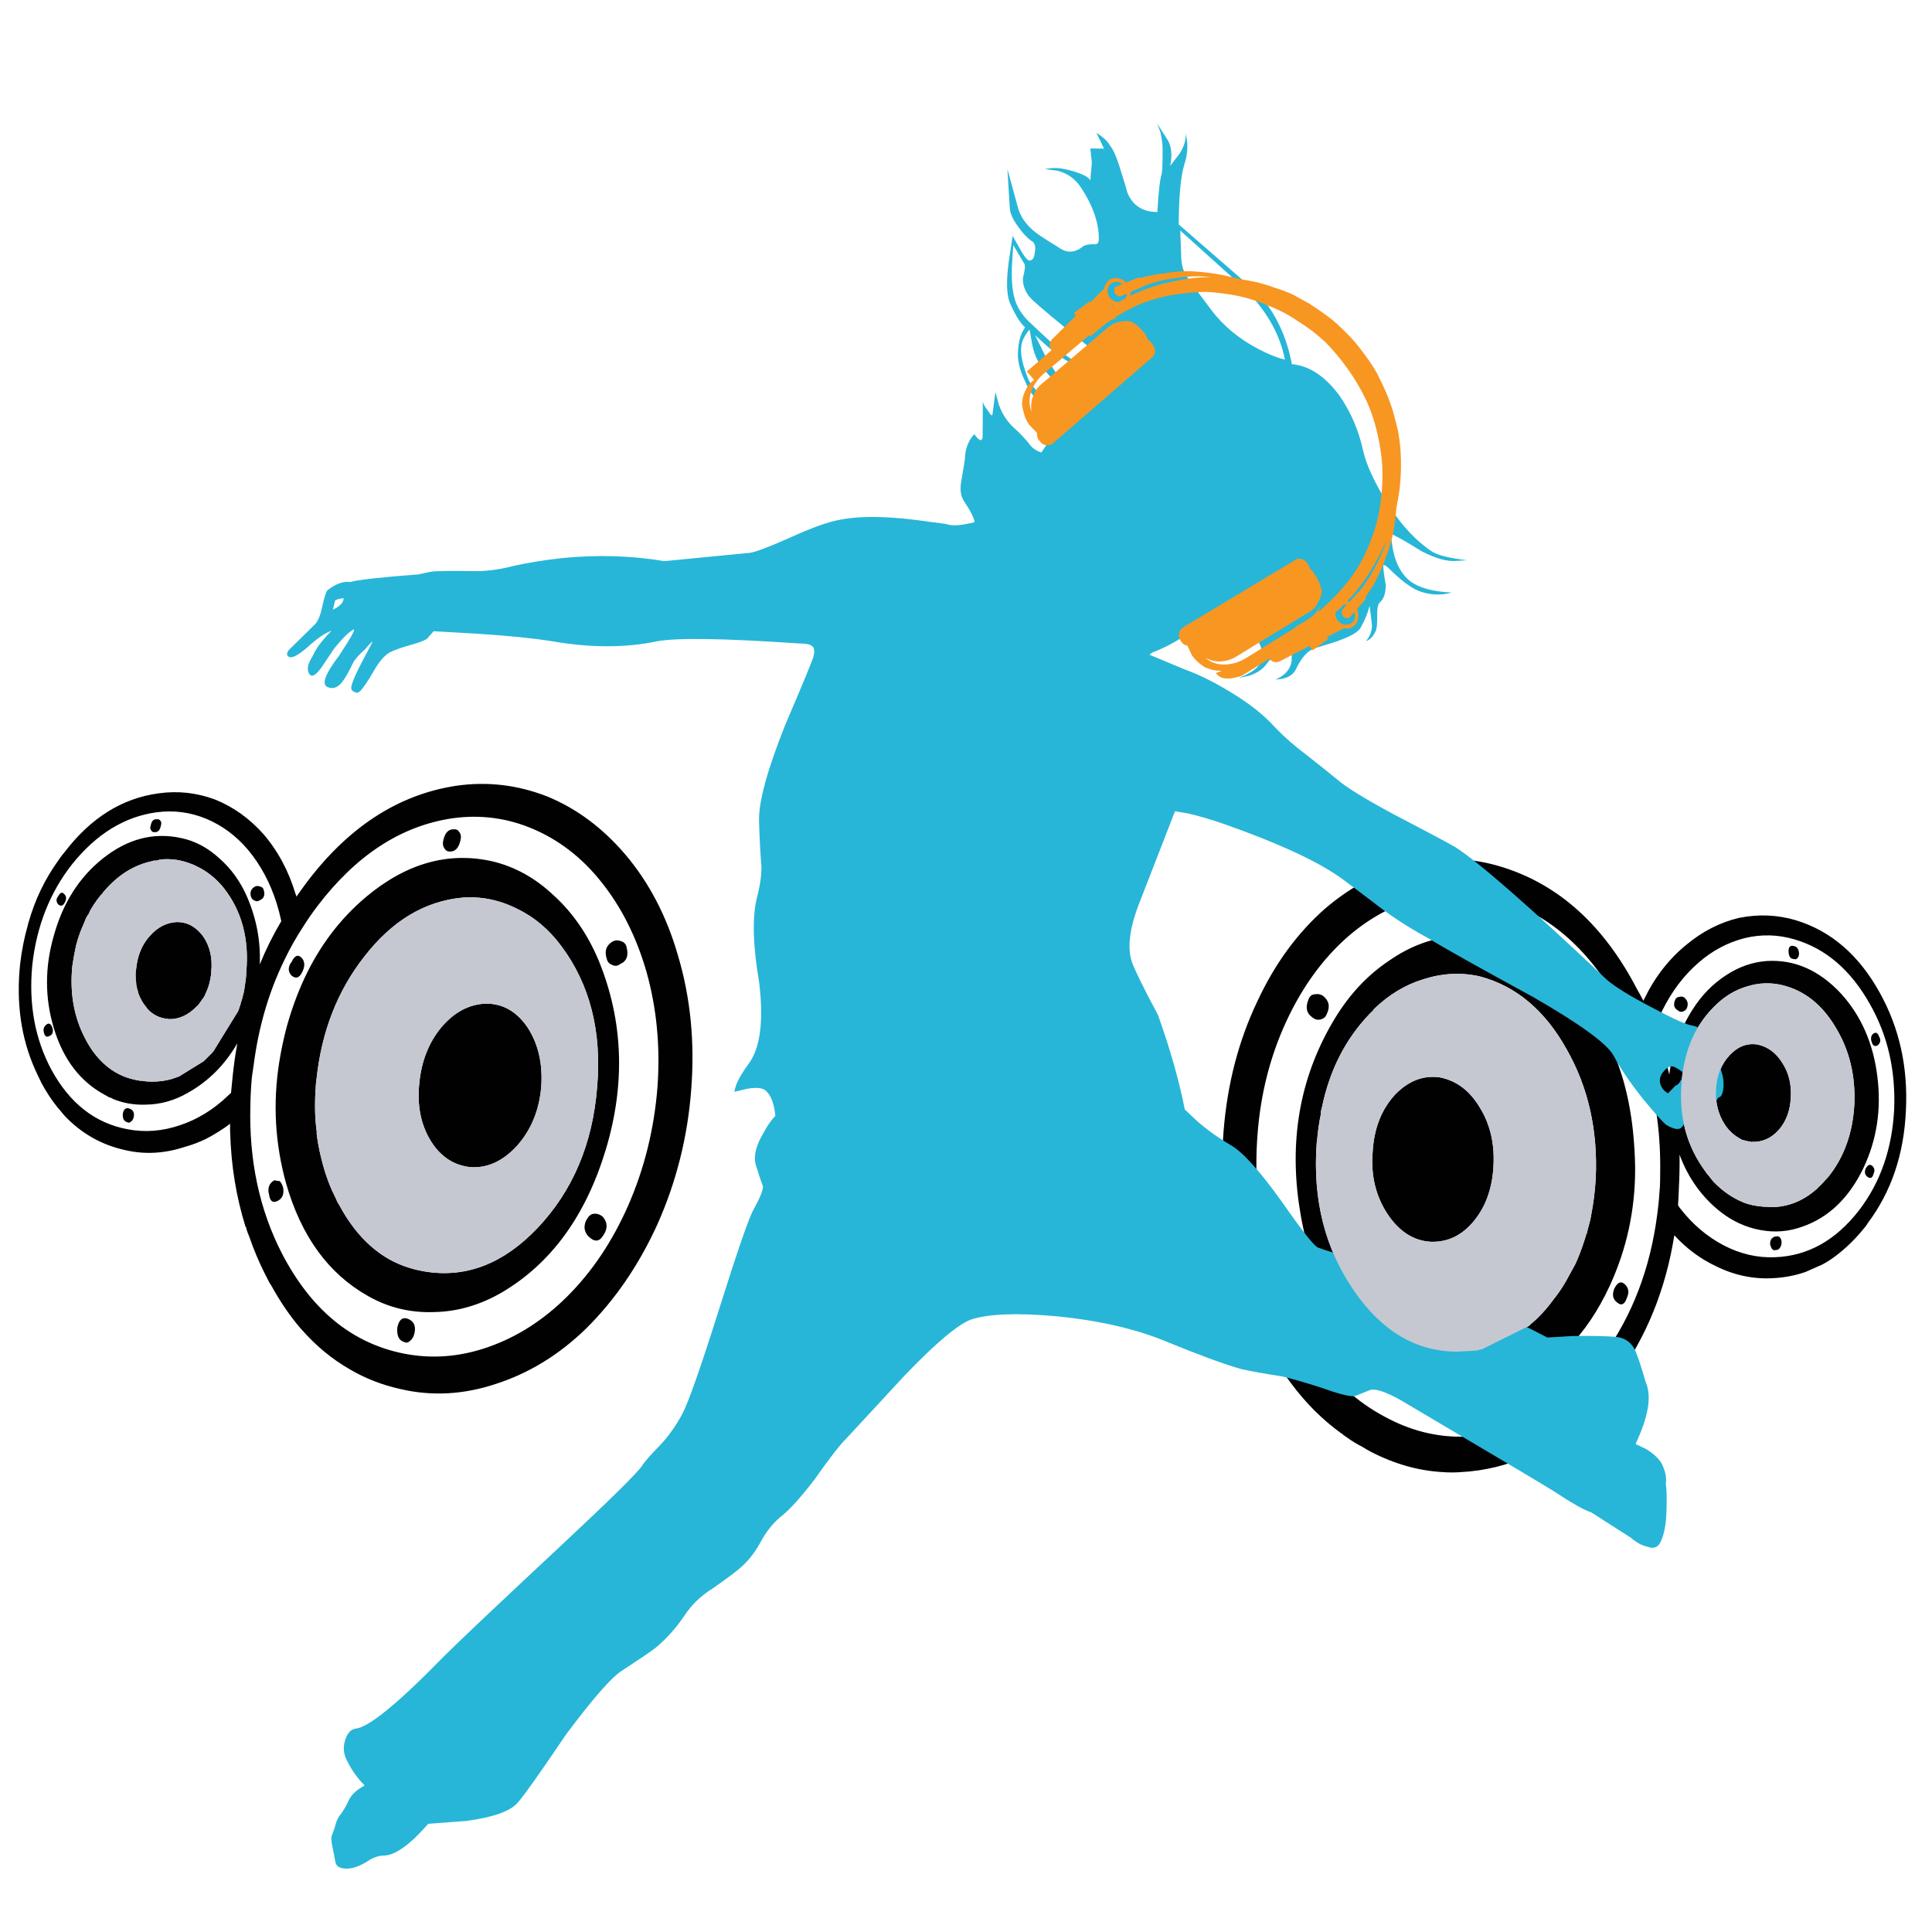 <?xml version="1.0" encoding="utf-8"?>
<!-- Generator: Adobe Illustrator 16.0.0, SVG Export Plug-In . SVG Version: 6.00 Build 0)  -->
<!DOCTYPE svg PUBLIC "-//W3C//DTD SVG 1.1//EN" "http://www.w3.org/Graphics/SVG/1.1/DTD/svg11.dtd">
<svg version="1.1" id="Layer_1" xmlns="http://www.w3.org/2000/svg" xmlns:xlink="http://www.w3.org/1999/xlink" x="0px" y="0px"
	 width="300px" height="300px" viewBox="0 0 300 300" enable-background="new 0 0 300 300" xml:space="preserve">
<g>
	<path fill-rule="evenodd" clip-rule="evenodd" fill="#010101" d="M277.9,147.024c0.158-0.158,0.351-0.203,0.574-0.135
		c0.542,0.067,0.835,0.45,0.88,1.149c0,0.315-0.067,0.541-0.204,0.676c-0.134,0.225-0.338,0.292-0.607,0.202
		c-0.518-0.022-0.788-0.394-0.812-1.115C277.71,147.463,277.767,147.204,277.9,147.024z M270.026,142.529
		c3.041-0.608,5.993-0.484,8.854,0.372c5.454,1.667,9.79,5.419,13.013,11.254c3.042,5.476,4.394,11.56,4.056,18.252
		c-0.293,6.805-2.266,12.641-5.915,17.508c-0.09,0.157-0.202,0.326-0.338,0.507c-1.825,2.299-3.797,4.123-5.915,5.475
		c-0.27,0.158-0.552,0.315-0.845,0.473l-2.603,1.15c-1.576,0.54-3.211,0.856-4.901,0.946c-3.086,0.202-6.082-0.417-8.989-1.858
		c-2.434-1.15-4.585-2.75-6.455-4.8c-1.33,8.381-4.315,15.761-8.956,22.137c-3.583,5.069-7.615,8.834-12.101,11.289
		c-2.838,1.532-5.87,2.546-9.091,3.042c-0.249,0.045-0.507,0.079-0.778,0.102c-0.563,0.09-1.126,0.146-1.689,0.169
		c-1.148,0.112-2.31,0.124-3.481,0.033c-3.718-0.225-7.39-1.272-11.018-3.144c-0.428-0.225-0.857-0.473-1.284-0.743
		c-0.88-0.45-1.725-0.969-2.535-1.555c-0.293-0.18-0.552-0.383-0.778-0.608l-0.033,0.033c-0.068-0.021-0.09-0.044-0.068-0.066
		c-2.86-2.073-5.43-4.642-7.705-7.707c-3.786-5.069-6.602-10.915-8.45-17.54c-1.914-7.031-2.59-14.229-2.027-21.597
		c0.586-7.346,2.332-14.061,5.238-20.145c2.704-5.835,6.231-10.657,10.579-14.465c4.056-3.447,8.462-5.768,13.216-6.962
		c4.889-1.082,9.654-0.89,14.297,0.575c8.786,2.749,15.749,9.069,20.887,18.961c0.338,0.586,0.664,1.183,0.979,1.791
		c0.023-0.112,0.068-0.215,0.136-0.305c1.645-3.402,3.841-6.218,6.59-8.449C264.394,144.602,267.098,143.228,270.026,142.529z
		 M261.914,156.589c-0.135,0.248-0.36,0.417-0.676,0.506c-0.246,0.068-0.495-0.01-0.743-0.236c-0.563-0.314-0.687-0.856-0.372-1.621
		c0.135-0.271,0.338-0.418,0.608-0.439c0.293-0.09,0.563-0.057,0.812,0.101C262.084,155.372,262.207,155.935,261.914,156.589z
		 M262.826,156.757c1.398-2.207,3.121-3.977,5.172-5.306c2.005-1.329,4.135-2.072,6.389-2.23c4.28-0.249,8.111,1.441,11.491,5.07
		c3.131,3.447,5.013,7.751,5.644,12.911c0.631,5.092-0.102,9.834-2.196,14.228c-2.231,4.598-5.363,7.604-9.396,9.024
		c-2.141,0.789-4.337,0.969-6.591,0.541c-2.208-0.405-4.247-1.329-6.117-2.771c-2.929-2.299-5.07-5.273-6.422-8.923
		c0.024,1.668-0.011,3.368-0.101,5.104c-0.022,0.901-0.068,1.813-0.136,2.738c0.113,0.202,0.236,0.383,0.372,0.54
		c1.892,2.434,4.123,4.326,6.692,5.679c2.591,1.352,5.249,1.972,7.975,1.858c5.093-0.181,9.453-2.613,13.081-7.3
		c3.312-4.326,5.125-9.543,5.441-15.648c0.248-6.084-1.015-11.548-3.785-16.393c-2.952-5.25-6.839-8.584-11.66-10.004
		c-2.57-0.766-5.159-0.834-7.774-0.203c-2.637,0.676-5.013,1.938-7.131,3.786c-2.299,1.982-4.191,4.484-5.679,7.502
		c-0.382,0.856-0.754,1.758-1.114,2.704c0.901,2.343,1.646,4.743,2.23,7.199C259.616,163.28,260.823,159.912,262.826,156.757z
		 M271.377,153.141c-1.801,0.519-3.412,1.454-4.832,2.806c-3.267,3.065-5.081,7.153-5.441,12.27
		c-0.428,5.181,0.801,9.733,3.684,13.653c0.136,0.226,0.282,0.417,0.439,0.574c0.271,0.338,0.541,0.676,0.811,1.015
		c1.398,1.465,2.93,2.534,4.597,3.21c-0.022,0.023-0.011,0.035,0.035,0.035c0.066,0.021,0.134,0.044,0.202,0.067l0.202,0.067
		c0.091,0.046,0.181,0.078,0.271,0.102c1.037,0.293,2.129,0.451,3.277,0.473c0.135,0.022,0.271,0.034,0.405,0.034
		c2.57-0.023,4.879-0.924,6.929-2.704c0.159-0.09,0.282-0.214,0.373-0.371c0.18-0.159,0.338-0.305,0.473-0.439l1.149-1.251
		c2.411-3.042,3.74-6.76,3.987-11.153c0.203-4.416-0.73-8.358-2.805-11.829c-2.097-3.628-4.89-5.87-8.382-6.727
		C274.95,152.545,273.158,152.602,271.377,153.141z M203.207,155.136c0.182-0.474,0.496-0.722,0.946-0.744
		c0.473-0.09,0.902-0.011,1.285,0.237c0.946,0.766,1.138,1.711,0.574,2.839c-0.157,0.45-0.495,0.731-1.014,0.845
		c-0.45,0.09-0.856-0.022-1.218-0.338C202.858,157.344,202.666,156.397,203.207,155.136z M290.879,160.509
		c0.406-0.292,0.71-0.135,0.914,0.473c0.292,0.497,0.225,0.936-0.204,1.319c-0.45,0.27-0.766,0.112-0.946-0.475
		C290.44,161.264,290.52,160.825,290.879,160.509z M268.606,163.822c1.284-1.353,2.727-1.894,4.326-1.623
		c1.577,0.338,2.851,1.284,3.819,2.838c1.015,1.556,1.453,3.358,1.317,5.408c-0.089,2.006-0.709,3.674-1.858,5.002
		c-1.171,1.309-2.568,1.927-4.19,1.859c0,0.023-0.034,0.034-0.102,0.034c0-0.022-0.022-0.046-0.067-0.067
		c-0.338-0.022-0.676-0.091-1.014-0.203c-0.204-0.022-0.384-0.09-0.542-0.203c-0.698-0.36-1.329-0.855-1.893-1.486
		c-0.09-0.113-0.18-0.226-0.27-0.338c-0.091-0.136-0.181-0.26-0.271-0.373c-1.082-1.644-1.543-3.525-1.386-5.644
		C266.612,166.908,267.322,165.174,268.606,163.822z M212.941,157.163l-0.034,0.068c-0.067,0.022-0.123,0.067-0.169,0.134
		c-3.785,3.922-6.275,8.788-7.469,14.601c-0.045,0.068-0.068,0.147-0.068,0.237c0,0.068-0.012,0.112-0.033,0.136
		c-0.022,0.022-0.035,0.078-0.035,0.169c-0.021,0.248-0.044,0.483-0.066,0.709l-0.135,0.643c-0.137,0.767-0.249,1.555-0.338,2.366
		c-0.022,0.405-0.068,0.822-0.137,1.25c-0.652,8.832,1.308,16.527,5.882,23.085c4.281,6.173,9.564,9.283,15.852,9.327l2.501-0.135
		c0.27-0.022,0.519-0.045,0.744-0.067c0.021-0.022,0.044-0.022,0.067,0l0.033-0.034c0.157-0.067,0.35-0.112,0.575-0.135l7.334-3.65
		c0.067-0.112,0.169-0.214,0.304-0.304c1.239-1.036,2.4-2.298,3.481-3.786c0.652-0.811,1.239-1.656,1.757-2.535
		c0.023-0.021,0.045-0.056,0.068-0.1l1.555-2.841c0.112-0.225,0.213-0.45,0.304-0.676c0.541-1.284,1.015-2.625,1.42-4.021v0.034
		c0.022-0.068,0.045-0.113,0.067-0.136v-0.033l0.236-0.913c0.045-0.158,0.091-0.327,0.136-0.508c0.136-0.45,0.236-0.912,0.305-1.384
		c0.359-1.826,0.596-3.729,0.709-5.714c0.338-7.436-1.16-14.093-4.495-19.974c-3.379-6.083-7.875-9.868-13.486-11.356
		c-2.861-0.653-5.756-0.519-8.686,0.406c-2.861,0.856-5.463,2.422-7.808,4.698c-0.021,0.045-0.045,0.078-0.067,0.101l-0.033,0.101
		c-0.045,0.046-0.102,0.09-0.169,0.137C212.998,157.085,212.964,157.118,212.941,157.163z M207.298,158.108
		c2.275-3.738,5.069-6.713,8.381-8.922c3.29-2.297,6.748-3.571,10.377-3.818c6.961-0.428,13.113,2.388,18.453,8.448
		c3.515,3.989,6.05,8.687,7.604,14.094c0.676,2.412,1.159,4.979,1.453,7.707c0.203,1.96,0.315,3.887,0.338,5.78
		c0.022,6.421-1.295,12.515-3.954,18.283c-3.606,7.773-8.686,12.866-15.243,15.276c-3.402,1.33-6.929,1.657-10.578,0.981
		c-3.583-0.676-6.896-2.243-9.938-4.699c-6.827-5.609-10.995-13.732-12.505-24.367C200.2,176.305,202.069,166.718,207.298,158.108z
		 M208.886,145.808c-3.696,3.357-6.737,7.604-9.126,12.741c-2.523,5.431-4.021,11.311-4.495,17.643
		c-0.495,6.444,0.067,12.686,1.689,18.725c1.487,5.881,3.887,11.029,7.199,15.446c3.042,4.145,6.625,7.333,10.749,9.563
		c4.145,2.276,8.415,3.323,12.809,3.144c8.27-0.383,15.321-4.528,21.157-12.437c4.573-6.287,7.402-13.679,8.483-22.173
		c0.181-1.396,0.315-2.828,0.406-4.292c0.023-0.586,0.033-1.194,0.033-1.825c0.113-5.948-0.619-11.548-2.196-16.799
		c-0.609-1.981-1.33-3.887-2.163-5.711c-0.474-1.104-1.015-2.208-1.623-3.313c-4.776-8.832-11.028-14.431-18.757-16.797
		c-4.123-1.262-8.304-1.375-12.54-0.338C216.254,140.535,212.378,142.675,208.886,145.808z M276.65,192.889
		c-0.022,0.111-0.034,0.201-0.034,0.27v0.068c-0.022,0.111-0.055,0.213-0.102,0.304c-0.045,0.09-0.09,0.169-0.135,0.235
		c-0.135,0.227-0.349,0.339-0.642,0.339c-0.181,0.09-0.373,0.034-0.575-0.169c-0.136-0.18-0.237-0.439-0.305-0.777
		c0-0.676,0.316-1.07,0.947-1.183C276.301,191.907,276.583,192.213,276.65,192.889z M290.913,182.31
		c-0.156,0.585-0.45,0.743-0.879,0.472c-0.45-0.314-0.563-0.754-0.338-1.317c0.293-0.563,0.62-0.721,0.98-0.473
		C291.082,181.329,291.162,181.768,290.913,182.31z M202.768,197.789c0.294,0.383,0.384,0.878,0.271,1.486
		c-0.112,0.496-0.372,0.89-0.777,1.184c-1.059,0.789-1.813,0.62-2.265-0.508c-0.54-1.148-0.349-2.095,0.574-2.838
		c0.384-0.294,0.801-0.384,1.251-0.271C202.272,196.977,202.588,197.292,202.768,197.789z M252.215,199.343
		c0.676,0.563,0.812,1.296,0.405,2.197c-0.338,0.99-0.812,1.25-1.419,0.777c-0.743-0.495-0.924-1.228-0.541-2.197
		C251.134,199.15,251.651,198.893,252.215,199.343z M226.63,219.622c-0.067-1.172,0.405-1.882,1.419-2.13
		c0.834-0.067,1.285,0.485,1.352,1.656c-0.112,1.285-0.585,1.983-1.419,2.096c-0.315,0.135-0.608,0.034-0.879-0.304
		C226.811,220.58,226.651,220.141,226.63,219.622z M223.621,167.303c2.591,0.519,4.664,2.106,6.22,4.766
		c1.577,2.591,2.264,5.6,2.062,9.023c-0.181,3.448-1.206,6.299-3.076,8.551c-1.848,2.232-4.09,3.29-6.726,3.178
		c-2.681-0.181-4.923-1.656-6.727-4.428c-1.778-2.771-2.521-5.938-2.23-9.498c0.203-3.627,1.353-6.591,3.448-8.888
		C218.688,167.821,221.031,166.919,223.621,167.303z M252.62,167.032c-0.315-0.99-0.169-1.724,0.439-2.196
		c0.676-0.563,1.149-0.338,1.419,0.676c0.451,0.878,0.35,1.611-0.304,2.197C253.477,168.181,252.958,167.956,252.62,167.032z
		 M232.679,141.414c0.856,0.044,1.297,0.687,1.319,1.927c0.067,0.495-0.022,0.89-0.271,1.183c-0.249,0.315-0.552,0.428-0.912,0.338
		c-0.88-0.068-1.342-0.71-1.387-1.927c-0.045-0.563,0.057-0.992,0.305-1.284C232.003,141.379,232.318,141.301,232.679,141.414z
		 M70.449,128.773c0.383-0.045,0.676,0.101,0.879,0.439c0.248,0.315,0.304,0.744,0.169,1.285c-0.271,1.194-0.823,1.769-1.656,1.724
		c-0.361,0.022-0.642-0.146-0.845-0.507c-0.225-0.315-0.282-0.709-0.169-1.183C69.074,129.336,69.615,128.75,70.449,128.773z
		 M85.049,123.703c4.507,1.87,8.506,4.845,11.999,8.923c3.74,4.394,6.489,9.666,8.247,15.817c1.938,6.512,2.614,13.463,2.028,20.854
		c-0.563,7.322-2.321,14.285-5.273,20.888c-2.884,6.309-6.567,11.683-11.052,16.121c-4.168,4.057-8.833,6.918-13.993,8.584
		c-5.001,1.667-9.925,1.938-14.77,0.813c-2.884-0.632-5.542-1.669-7.976-3.11c-2.704-1.554-5.16-3.582-7.368-6.084l-0.304-0.338
		c-1.645-1.937-3.132-4.123-4.461-6.557c-0.09-0.134-0.18-0.271-0.271-0.405c-0.248-0.495-0.507-1.002-0.777-1.521
		c-0.924-1.848-1.712-3.729-2.366-5.644c-0.157-0.361-0.304-0.756-0.439-1.184c0-0.113-0.034-0.237-0.102-0.372l-0.034,0.034
		c-1.464-4.664-2.264-9.588-2.399-14.771c-0.022-0.45-0.022-0.867,0-1.251c-1.216,0.902-2.479,1.69-3.785,2.366
		c-1.082,0.519-2.197,0.935-3.346,1.251c-3.109,1.014-6.162,1.172-9.159,0.474c-3.605-0.79-6.703-2.523-9.294-5.205
		c-0.248-0.271-0.496-0.564-0.744-0.879c-0.135-0.157-0.281-0.326-0.439-0.507c-0.969-1.194-1.847-2.535-2.636-4.022l0.034-0.068
		l-0.034,0.035c-0.315-0.631-0.608-1.251-0.879-1.859c-2.186-4.89-2.962-10.354-2.332-16.392c0.248-2.095,0.642-4.089,1.183-5.982
		c0.022-0.113,0.045-0.214,0.067-0.305c0.023-0.067,0.045-0.135,0.068-0.203c0.992-3.515,2.546-6.737,4.664-9.666
		c0.067-0.09,0.135-0.192,0.203-0.304c0.226-0.315,0.473-0.631,0.744-0.946c4.056-5.295,8.9-8.326,14.533-9.092
		c2.996-0.428,5.926-0.113,8.787,0.946c2.816,1.127,5.318,2.907,7.503,5.341c2.276,2.636,3.954,5.768,5.036,9.396
		c0.067,0.09,0.101,0.213,0.101,0.372c0.428-0.608,0.856-1.206,1.284-1.792c6.603-8.923,14.455-14.071,23.558-15.446
		C75.676,121.315,80.408,121.878,85.049,123.703z M82.819,128.739c-3.988-1.712-8.145-2.276-12.471-1.69
		c-7.999,1.149-15.029,5.711-21.09,13.688c-0.766,1.014-1.476,2.039-2.13,3.075c-1.126,1.712-2.118,3.47-2.974,5.272
		c-2.411,4.936-3.999,10.366-4.765,16.29c-0.09,0.609-0.18,1.218-0.271,1.827c-0.135,1.464-0.214,2.905-0.237,4.325
		c-0.248,8.585,1.386,16.291,4.901,23.118c4.552,8.765,10.872,13.946,18.961,15.548c4.349,0.855,8.731,0.507,13.147-1.049
		c4.461-1.577,8.518-4.179,12.167-7.807c3.876-3.854,7.041-8.574,9.497-14.162c2.501-5.723,4.011-11.807,4.529-18.252
		c0.473-6.331-0.101-12.368-1.724-18.114c-1.577-5.431-3.943-10.095-7.098-13.993C90.333,133.167,86.852,130.474,82.819,128.739z
		 M40.402,137.662c0.293,0.068,0.473,0.237,0.541,0.507c0.249,0.812,0.046,1.352-0.608,1.623c-0.27,0.18-0.529,0.203-0.777,0.067
		c-0.293-0.135-0.484-0.326-0.575-0.574c-0.225-0.721-0.022-1.262,0.608-1.623C39.839,137.549,40.109,137.549,40.402,137.662z
		 M43.681,143.036c-0.203-0.946-0.44-1.859-0.71-2.737c-1.014-3.222-2.512-6.017-4.495-8.382c-1.825-2.14-3.965-3.729-6.421-4.766
		c-2.501-1.036-5.092-1.375-7.774-1.014c-4.934,0.676-9.283,3.346-13.046,8.01c-3.47,4.394-5.543,9.621-6.219,15.682
		c-0.585,6.084,0.406,11.514,2.975,16.29c2.839,5.206,6.771,8.281,11.795,9.227c2.682,0.519,5.385,0.316,8.112-0.607
		c2.749-0.901,5.261-2.444,7.537-4.631c0.157-0.135,0.304-0.27,0.439-0.405c0.09-0.924,0.18-1.848,0.271-2.771
		c0.181-1.689,0.417-3.334,0.709-4.936c-1.938,3.358-4.506,5.927-7.706,7.707c-2.073,1.194-4.248,1.803-6.523,1.825
		c-1.802,0.068-3.526-0.237-5.171-0.913l0.034-0.032c-0.113-0.047-0.226-0.091-0.338-0.137h-0.034l-0.034-0.033
		c-0.023,0-0.045,0-0.068,0l-0.067-0.034h-0.034c-0.203-0.135-0.417-0.259-0.643-0.371c-3.808-2.051-6.444-5.498-7.908-10.343
		c-1.42-4.709-1.42-9.508,0-14.398c1.397-5.047,3.931-9.035,7.604-11.964c3.83-3.042,7.875-4.101,12.133-3.177
		c2.186,0.451,4.18,1.51,5.982,3.177c1.825,1.6,3.256,3.594,4.292,5.982c1.465,3.402,2.118,6.895,1.96,10.477
		C41.281,147.44,42.396,145.199,43.681,143.036z M46.892,151.012c-0.428,0.856-0.969,1.015-1.623,0.474
		c-0.585-0.654-0.574-1.375,0.034-2.163c0.473-0.992,1.003-1.171,1.588-0.541C47.365,149.367,47.365,150.11,46.892,151.012z
		 M47.297,151.857c2.344-5.002,5.521-9.193,9.531-12.573c6.241-5.228,12.776-7.075,19.603-5.543
		c3.538,0.834,6.749,2.625,9.632,5.374c2.929,2.681,5.239,6.05,6.929,10.106c3.785,9.305,4.146,19.062,1.082,29.268
		c-3.109,10.297-8.494,17.699-16.156,22.205c-3.38,1.961-6.883,2.975-10.511,3.042c-3.695,0.137-7.121-0.698-10.274-2.5
		c-6.129-3.447-10.365-9.272-12.708-17.474c-1.712-6.151-2.073-12.394-1.082-18.726c0.293-1.868,0.688-3.739,1.183-5.609
		C45.269,156.747,46.193,154.223,47.297,151.857z M80.216,141.076c-2.726-1.352-5.542-1.916-8.449-1.69
		c-5.836,0.563-10.894,3.605-15.175,9.125c-4.168,5.294-6.647,11.625-7.436,18.994c-0.067,0.474-0.112,0.912-0.135,1.318
		c0,0.092,0,0.169,0,0.237c0,0.067-0.011,0.135-0.034,0.202c-0.044,0.856-0.067,1.724-0.067,2.603c0,1.33,0.09,2.636,0.27,3.921
		c-0.022,0.113-0.034,0.214-0.034,0.304c0.023,0.022,0.034,0.057,0.034,0.102c0.022,0.067,0.034,0.136,0.034,0.203
		c0.023,0.09,0.034,0.192,0.034,0.304c0.203,1.352,0.484,2.682,0.845,3.988c0.022,0.067,0.034,0.124,0.034,0.169
		c0.496,1.825,1.172,3.583,2.028,5.273c0.113,0.314,0.259,0.607,0.439,0.878c0.023,0.046,0.045,0.078,0.067,0.102
		c2.794,5.183,6.467,8.449,11.019,9.802c0.833,0.247,1.701,0.439,2.603,0.574c6.241,0.923,11.953-1.329,17.135-6.76
		c5.498-5.79,8.596-13.092,9.294-21.901c0.744-8.629-1.104-15.931-5.543-21.9C85.242,144.309,82.92,142.36,80.216,141.076z
		 M75.383,155.845c2.659-0.044,4.845,1.194,6.557,3.718c1.668,2.593,2.366,5.679,2.096,9.261c-0.315,3.605-1.566,6.636-3.751,9.092
		c-2.208,2.41-4.642,3.515-7.3,3.313c-2.591-0.294-4.642-1.68-6.151-4.158c-1.51-2.501-2.084-5.464-1.724-8.89
		c0.338-3.424,1.476-6.308,3.414-8.651C70.505,157.186,72.792,155.958,75.383,155.845z M96.304,149.694
		c-0.405,0.316-0.822,0.361-1.25,0.135c-0.474-0.181-0.755-0.507-0.845-0.98c-0.383-1.194-0.067-2.084,0.946-2.669
		c0.406-0.203,0.834-0.214,1.284-0.034c0.451,0.135,0.733,0.428,0.845,0.878C97.645,148.376,97.318,149.266,96.304,149.694z
		 M24.382,127.218c0.203-0.045,0.383,0.034,0.541,0.237c0.135,0.18,0.157,0.417,0.067,0.709c-0.135,0.744-0.462,1.093-0.98,1.047
		c-0.248,0.045-0.439-0.067-0.575-0.338c-0.135-0.203-0.146-0.417-0.034-0.642C23.515,127.489,23.842,127.15,24.382,127.218z
		 M10.018,138.879c0.315,0.315,0.327,0.744,0.034,1.284c-0.271,0.518-0.609,0.608-1.014,0.27c-0.36-0.428-0.349-0.867,0.034-1.318
		C9.365,138.552,9.68,138.473,10.018,138.879z M6.807,160.306c-0.135-0.54,0.034-0.968,0.507-1.284
		c0.361-0.202,0.643,0.012,0.845,0.643c0.158,0.609-0.011,1.014-0.507,1.217C7.224,161.106,6.942,160.914,6.807,160.306z
		 M25.193,133.437c-0.022,0-0.079,0.011-0.169,0.034c-0.067,0-0.158,0.011-0.27,0.033l-0.474,0.136c-0.158,0-0.304,0-0.439,0
		c-0.022,0.022-0.068,0.044-0.136,0.067c-2.906,0.586-5.464,2.197-7.672,4.833L16,138.574c0,0.022-0.023,0.068-0.068,0.136
		l-0.27,0.27c-0.429,0.518-0.823,1.059-1.183,1.622c-0.068,0.136-0.158,0.282-0.271,0.439c-0.09,0.135-0.158,0.259-0.203,0.372
		c-0.09,0.135-0.146,0.271-0.169,0.406c-0.157,0.203-0.304,0.428-0.439,0.676l-0.946,2.264c-0.248,0.676-0.462,1.364-0.643,2.062
		c-0.225,1.036-0.416,2.095-0.574,3.177c-0.383,3.854,0.146,7.334,1.588,10.444c0.203,0.405,0.406,0.81,0.608,1.215
		c0.293,0.519,0.586,0.992,0.879,1.421c1.757,2.478,3.943,3.999,6.557,4.563c0.157,0.045,0.326,0.078,0.507,0.101
		c0.044,0,0.101,0.012,0.169,0.034c0.112,0.046,0.236,0.057,0.372,0.034c0.248,0.045,0.496,0.079,0.744,0.101
		c1.33,0.113,2.636,0,3.92-0.338c0.428-0.135,0.845-0.28,1.25-0.438l3.718-2.298l0.067-0.035c0.022-0.066,0.045-0.09,0.067-0.066
		c0.293-0.293,0.586-0.586,0.879-0.88c0.203-0.179,0.394-0.382,0.575-0.607l3.853-6.253l0.169-0.474v-0.067l0.034-0.067
		c0.045-0.135,0.102-0.282,0.169-0.439c0-0.021,0-0.056,0-0.102c0.068-0.225,0.136-0.438,0.203-0.642l0.338-1.318
		c0.023-0.226,0.057-0.462,0.102-0.709l0.169-1.184c0.045-0.338,0.067-0.688,0.067-1.048c0.473-5.114-0.687-9.462-3.481-13.045
		c-1.217-1.51-2.647-2.647-4.292-3.414c-0.248-0.135-0.507-0.248-0.777-0.338C28.201,133.561,26.703,133.325,25.193,133.437z
		 M31.548,145.402c1.059,1.554,1.476,3.391,1.25,5.509c0,0.044,0,0.101,0,0.169c-0.113,1.172-0.406,2.241-0.879,3.211
		c-0.068,0.18-0.146,0.349-0.237,0.507l-0.912,1.284c-0.068,0.067-0.125,0.112-0.169,0.135c-1.352,1.42-2.839,2.096-4.462,2.028
		l-0.101-0.034c-1.24-0.111-2.276-0.619-3.109-1.521c-0.226-0.292-0.462-0.607-0.71-0.945c-0.316-0.496-0.575-1.036-0.777-1.622
		l-0.034-0.237c-0.045-0.135-0.09-0.259-0.136-0.371v-0.169c-0.045-0.113-0.079-0.26-0.101-0.44
		c-0.022-0.134-0.034-0.247-0.034-0.338v-0.067l-0.067-0.372c0.022-0.067,0.022-0.146,0-0.236c-0.023-0.314-0.023-0.62,0-0.912
		c0-0.023,0-0.046,0-0.067c0.045-0.158,0.067-0.305,0.067-0.439c0.203-2.074,0.901-3.775,2.096-5.104
		c1.216-1.397,2.636-2.13,4.258-2.197C29.091,143.171,30.443,143.915,31.548,145.402z M19.786,174.265
		c-0.541-0.134-0.777-0.586-0.71-1.352c0.136-0.699,0.474-0.958,1.014-0.778c0.585,0.204,0.811,0.644,0.676,1.319
		c-0.067,0.338-0.213,0.574-0.439,0.709C20.146,174.344,19.966,174.378,19.786,174.265z M93.668,191.84
		c-0.608,1.014-1.375,1.059-2.298,0.136c-0.36-0.36-0.563-0.8-0.608-1.318c0-0.609,0.158-1.104,0.473-1.486
		c0.248-0.451,0.609-0.688,1.082-0.711c0.451-0.022,0.879,0.136,1.284,0.474C94.367,189.835,94.389,190.803,93.668,191.84z
		 M41.788,185.521c-0.271-0.971-0.034-1.702,0.71-2.197c0.067-0.023,0.135-0.034,0.203-0.034v-0.033
		c0.181,0.09,0.417,0.135,0.709,0.135c0.203,0.181,0.384,0.495,0.541,0.946c0.203,1.059-0.09,1.78-0.879,2.162
		C42.352,186.838,41.923,186.511,41.788,185.521z M64.365,206.982c-0.113,0.539-0.338,0.946-0.676,1.215
		c-0.315,0.294-0.608,0.361-0.879,0.204c-0.856-0.226-1.228-0.979-1.115-2.265c0.248-1.171,0.766-1.634,1.555-1.386
		C64.241,205.111,64.613,205.854,64.365,206.982z"/>
	<path fill-rule="evenodd" clip-rule="evenodd" fill="#27B6D7" d="M166.199,56.31c-1.104-0.563-2.322-1.431-3.651-2.603
		l-1.824-1.656l1.521,3.076c1.307,2.321,2.512,3.943,3.615,4.867c1.308,1.104,2.174,1.813,2.603,2.129
		c1.059-1.036,2.187-2.062,3.38-3.075C169.612,58.102,167.731,57.189,166.199,56.31z M159.305,51.917
		c-0.429,0.653-0.666,1.25-0.711,1.791c-0.18,1.194,0.169,2.896,1.049,5.104c0.382,0.969,1.576,2.253,3.581,3.853
		c0.181,0.158,0.857,0.789,2.028,1.893c0.158,0.18,0.315,0.327,0.474,0.439c0.632-0.743,1.318-1.487,2.062-2.23
		c-2.546-2.073-4.461-3.898-5.746-5.476c-0.878-0.969-1.476-2.287-1.791-3.955l-0.371-2.163
		C159.721,51.331,159.529,51.579,159.305,51.917z M160.318,46.576c-1.014-0.969-1.511-2.095-1.488-3.38
		c0.315-1.194,0.395-1.938,0.236-2.23l-1.723-2.907l-0.203,3.008c-0.091,2.141,0.022,3.808,0.338,5.002
		c0.248,1.217,0.924,2.423,2.027,3.617c0.699,0.676,2.221,2.096,4.563,4.259c2.771,2.614,5.002,3.368,6.692,2.264
		c0.226-0.496-0.305-1.25-1.588-2.264C164.329,50.046,161.377,47.59,160.318,46.576z M183.267,35.794l0.135,3.549
		c0,1.352,0.202,2.389,0.608,3.11c0.226,0.473,1.578,2.354,4.057,5.644c1.892,2.524,4.394,4.586,7.502,6.186
		c1.533,0.789,2.852,1.307,3.955,1.555c-0.812-4.124-3.041-7.931-6.692-11.424L183.267,35.794z M170.255,20.619l0.709,0.507
		c0.654,0.451,1.127,0.958,1.42,1.521c0.428,0.495,0.879,1.464,1.352,2.907c0.88,2.771,1.308,4.191,1.284,4.258
		c0.812,2.073,2.377,3.109,4.698,3.109c0.159-2.997,0.383-4.991,0.677-5.982c0.09-0.316,0.134-1.589,0.134-3.819
		c0-0.721-0.112-1.588-0.338-2.603l-0.507-1.318l1.589,2.468c0.632,0.968,0.777,2.332,0.439,4.089l1.453-1.893
		c0.722-1.127,1.037-2.22,0.946-3.278l0.236,1.453c0.091,1.149-0.056,2.309-0.439,3.481c-0.563,1.825-0.855,4.935-0.879,9.328
		l12.438,10.815c2.614,2.974,4.326,6.602,5.137,10.883c2.704,0.248,5.172,1.881,7.401,4.901c1.758,2.546,2.987,5.419,3.686,8.619
		c0.494,2.208,1.813,5.014,3.954,8.416c2.073,3.222,4.349,5.633,6.826,7.233c0.947,0.541,2.727,0.969,5.341,1.284l-1.757,0.102
		c-1.375,0.113-3.132-0.383-5.273-1.487c-2.207-1.374-3.83-2.298-4.866-2.771l0.338,2.264c0.315,1.758,0.912,3.167,1.791,4.225
		c1.262,1.623,3.718,2.512,7.367,2.67c-1.644,0.496-3.345,0.417-5.103-0.236c-1.104-0.451-2.422-1.396-3.955-2.839
		c-1.014-1.037-1.532-1.397-1.555-1.082c0,0.563,0.124,1.532,0.372,2.906c0.023,1.262-0.259,2.174-0.845,2.738
		c-0.338,0.225-0.496,0.901-0.474,2.028c0.022,1.352-0.056,2.174-0.236,2.467c-0.405,0.879-0.912,1.397-1.521,1.555
		c0.608-0.631,0.925-1.453,0.946-2.467l-0.372-3.008c-0.248,1.037-0.698,2.152-1.353,3.347c-0.383,0.698-1.498,1.375-3.345,2.028
		c-0.068,0.067-1.297,0.462-3.686,1.183c-1.17,0.338-2.196,1.454-3.074,3.346c-0.497,0.969-1.543,1.487-3.144,1.555
		c1.464-0.631,2.299-1.588,2.5-2.873l0.034-2.129c-1.757,0.496-3.076,1.363-3.953,2.603c-0.542,0.788-1.454,1.396-2.739,1.825
		l-1.655,0.338c2.298-0.811,3.571-1.892,3.819-3.244c0.067-0.541-0.136-1.318-0.608-2.333c-0.586-1.059-0.981-1.87-1.183-2.434
		c-0.475-1.216-1.701-2.208-3.685-2.974c-0.225-0.09-0.439-0.169-0.643-0.237c-3.965,3.583-7.648,6.005-11.051,7.267
		c-0.136,0.113-0.271,0.225-0.406,0.338l5.509,2.298c2.23,0.811,4.574,1.972,7.03,3.481c2.929,1.757,5.238,3.583,6.929,5.475
		c1.441,1.509,3.087,2.952,4.935,4.326c2.321,1.825,3.897,3.087,4.732,3.786c1.374,1.194,4.213,2.952,8.517,5.272
		c5.317,2.771,8.573,4.506,9.767,5.205c3.584,2.253,11.47,9.147,23.659,20.685c1.352,1.126,3.628,2.523,6.828,4.19
		c2.838,1.51,4.586,2.344,5.237,2.501c0.294,0.157,0.688,0.282,1.183,0.372c0.474,0.067,0.868,0.26,1.184,0.574
		c0.632,0.632,1.465,1.984,2.501,4.056l0.845,2.637c0.226,0.699,0.316,1.453,0.271,2.265c-0.091,0.946-0.305,1.477-0.643,1.588
		c-0.248,0.067-0.439,0.383-0.575,0.947c-0.225,0.563-0.541,1.002-0.946,1.317c-0.495,0.293-1.251,0.496-2.265,0.608l-1.352-0.135
		c0.022,0.698-0.203,1.329-0.676,1.892c-0.405,0.496-1.217,0.384-2.434-0.338c-0.518-0.405-1.7-1.723-3.549-3.954
		c-2.072-2.613-3.616-4.878-4.63-6.793c-0.991-1.848-5.148-4.879-12.472-9.092c-8.427-4.596-13.913-7.672-16.46-9.227
		c-3.02-1.645-5.801-3.47-8.348-5.475c-3.109-2.366-4.9-3.707-5.374-4.022c-3.74-2.568-9.644-5.272-17.711-8.111
		c-2.05-0.721-3.964-1.284-5.745-1.69l-1.993-0.338l-5.408,13.925c-1.645,4.078-2.062,7.267-1.25,9.565
		c0.54,1.442,1.882,4.158,4.021,8.144c1.916,5.386,3.301,10.276,4.157,14.67l1.858,1.757c1.578,1.396,3.358,2.67,5.34,3.82
		c1.825,1.058,4.45,3.976,7.875,8.753c3.2,4.597,5.082,6.973,5.645,7.132c0.451,0.179,1.442,0.507,2.974,0.979
		c1.195,0.338,2.312,0.732,3.348,1.183c2.14,1.059,3.334,1.623,3.581,1.69c1.127,0.473,2.074,0.664,2.84,0.574
		c1.284-0.135,2.682,0.821,4.19,2.873l5.003,0.507c1.779,0.314,6.331,2.365,13.653,6.15l3.887-0.236c2.908-0.045,5.161,0,6.76,0.137
		c1.555,0.156,2.614,1.014,3.178,2.567c0.338,0.835,0.822,2.333,1.453,4.496c0.946,2.14,0.416,5.328-1.589,9.564l1.69,0.811
		c1.127,0.722,1.903,1.442,2.332,2.164c0.607,1.193,0.833,2.264,0.676,3.21c0.136,0.789,0.169,2.254,0.101,4.395
		c-0.066,2.006-0.382,3.57-0.945,4.697c-0.405,0.811-1.081,1.037-2.028,0.676c-0.878-0.203-1.724-0.664-2.534-1.386l-6.185-3.955
		c-1.037-0.313-2.953-1.396-5.746-3.243c-1.577-0.992-9.531-5.723-23.862-14.194c-2.388-1.331-3.987-1.838-4.799-1.521
		c-1.509,0.607-2.31,0.923-2.399,0.945c-0.946,0-2.658-0.45-5.139-1.353c-2.927-0.923-4.979-1.509-6.15-1.757
		c-2.659-0.405-4.776-0.788-6.354-1.148c-2.772-0.813-6.512-2.187-11.221-4.123c-4.867-2.051-10.681-3.402-17.44-4.056
		c-6.061-0.541-10.443-0.372-13.147,0.507c-1.983,0.698-5.396,3.559-10.241,8.584c-5.001,5.408-8.066,8.72-9.193,9.937
		c-0.901,0.856-2.535,2.964-4.9,6.32c-2.073,2.704-3.751,4.573-5.036,5.609c-1.195,0.947-2.231,2.175-3.11,3.686
		c-0.856,1.668-1.893,3.063-3.109,4.19c-0.789,0.721-2.332,1.882-4.63,3.481c-1.78,1.104-3.222,2.5-4.326,4.19
		c-1.33,1.96-2.828,3.628-4.495,5.002c-0.586,0.474-2.343,1.668-5.272,3.584c-1.6,1.036-4.473,4.325-8.619,9.868
		c-4.033,5.971-6.523,9.486-7.47,10.545c-1.126,1.352-3.808,2.31-8.043,2.873l-5.88,0.439c-2.839,3.267-5.138,4.911-6.896,4.935
		c-0.878,0-1.825,0.36-2.839,1.081c-1.126,0.631-2.095,0.947-2.907,0.947c-1.014,0-1.6-0.316-1.757-0.947
		c-0.158-0.879-0.315-1.689-0.473-2.433c-0.18-0.856-0.214-1.443-0.102-1.759c0.293-0.721,0.473-1.238,0.541-1.554
		c0.18-0.744,0.473-1.342,0.878-1.791c0.496-0.722,0.856-1.33,1.082-1.825c0.315-0.79,0.856-1.453,1.623-1.995
		c0.338-0.226,0.665-0.428,0.98-0.608c-1.126-1.126-2.05-2.433-2.771-3.919c-0.541-1.037-0.608-2.13-0.203-3.279
		c0.315-0.946,0.822-1.487,1.521-1.622c2.028-0.158,6.613-3.899,13.755-11.222c2.231-2.23,8.124-7.807,17.677-16.729
		c8.112-7.571,12.482-11.874,13.114-12.911c0.406-0.631,1.318-1.667,2.737-3.11c1.284-1.352,2.445-2.974,3.481-4.866
		c0.947-1.78,2.851-7.198,5.712-16.257c2.861-9.081,4.652-14.262,5.374-15.547c0.969-1.735,1.453-2.918,1.453-3.549
		c-0.382-1.037-0.755-2.162-1.115-3.38c-0.383-1.329,0.022-2.985,1.217-4.968c0.54-1.037,1.149-1.916,1.825-2.637
		c-0.18-1.848-0.665-3.132-1.454-3.853c-0.473-0.475-1.442-0.586-2.906-0.338l-1.995,0.473c0-0.157,0.079-0.484,0.237-0.979
		c0.338-0.947,1.059-2.164,2.163-3.65c1.668-2.502,2.14-6.658,1.42-12.471c-0.947-5.521-1.07-9.814-0.372-12.878
		c0.495-1.825,0.744-3.458,0.744-4.901c-0.181-2.298-0.305-4.687-0.372-7.165c-0.09-2.929,1.262-7.897,4.056-14.905
		c2.862-6.692,4.337-10.274,4.428-10.748c0.157-0.721,0.101-1.206-0.169-1.453c-0.293-0.315-1.026-0.473-2.197-0.473
		c-11.559-0.789-18.859-0.901-21.901-0.338c-4.912,1.036-10.365,1.036-16.358,0c-2.952-0.474-6.883-0.868-11.795-1.183l-6.59-0.372
		l-0.845,0.946c-0.158,0.315-0.947,0.676-2.366,1.082c-1.735,0.474-2.975,0.913-3.718,1.318c-0.789,0.496-1.588,1.454-2.4,2.873
		c-0.946,1.645-1.656,2.681-2.129,3.109c-0.248,0.248-0.529,0.282-0.845,0.102c-0.406-0.158-0.563-0.439-0.474-0.845
		c0.158-0.789,0.767-2.175,1.826-4.157c0.541-1.014,1.047-1.972,1.521-2.873c-0.405,0.315-0.8,0.721-1.183,1.216
		c-0.969,0.856-1.6,1.566-1.893,2.129c-0.563,1.171-1.048,2.05-1.454,2.636c-0.721,1.104-1.521,1.499-2.399,1.183
		c-1.126-0.338-0.575-1.972,1.656-4.901c1.848-2.794,2.602-4.157,2.264-4.089c-0.699,0.36-1.69,1.329-2.975,2.906l-1.994,2.975
		c-0.924,1.284-1.566,1.611-1.927,0.98c-0.383-0.653-0.225-1.521,0.473-2.603c0.473-0.969,0.913-1.69,1.318-2.163
		c0.563-0.721,1.126-1.352,1.69-1.893c-0.878,0.293-1.915,0.958-3.11,1.994c-1.194,1.104-2.118,1.78-2.771,2.028
		c-0.473,0.158-0.788,0.102-0.946-0.169c-0.157-0.113-0.112-0.383,0.136-0.812l3.954-3.887c0.541-0.428,0.969-1.385,1.285-2.873
		c0.315-1.464,0.585-2.321,0.811-2.569c1.285-1.014,2.479-1.442,3.583-1.284c0.878-0.315,4.382-0.71,10.511-1.183l1.893-0.405
		c0.833-0.136,3.346-0.169,7.536-0.102c1.826-0.067,3.617-0.338,5.375-0.811c2.23-0.496,4.743-0.901,7.537-1.217
		c5.498-0.541,10.792-0.383,15.885,0.473l13.248-1.285c0.812-0.089,2.851-0.856,6.118-2.298c3.447-1.577,6.073-2.523,7.875-2.839
		c3.424-0.676,8.122-0.563,14.093,0.338l2.366,0.304c0.879,0.361,2.366,0.271,4.462-0.27c-0.046-0.586-0.541-1.6-1.487-3.042
		c-0.632-0.833-0.823-1.938-0.575-3.312c0.406-2.321,0.597-3.515,0.575-3.583c0.022-0.969,0.27-1.893,0.743-2.771
		c0.227-0.383,0.462-0.699,0.71-0.946c0.767,1.036,1.193,1.194,1.283,0.473c0.023-0.697,0.035-2.584,0.035-5.661
		c0.01,0.383,0.29,0.918,0.845,1.605c0.449,0.721,0.676,0.833,0.676,0.338l0.44-3.312l0.539,1.994
		c0.563,1.532,1.398,2.772,2.502,3.718c0.878,0.789,1.69,1.667,2.434,2.636c0.405,0.474,0.957,0.823,1.655,1.048
		c0.969-1.51,2.106-3.031,3.414-4.563l-0.338-0.439c-0.632-0.856-1.477-1.611-2.534-2.264c-1.263-0.676-2.287-1.949-3.077-3.819
		c-0.855-1.735-1.215-3.324-1.081-4.766c0.067-1.104,0.271-2.028,0.609-2.772l0.472-0.811c-0.788-0.721-1.588-2.028-2.398-3.921
		c-0.474-1.284-0.52-3.357-0.136-6.219l0.608-4.056l1.081,1.893c0.699,1.284,1.206,1.926,1.521,1.926
		c0.496,0,0.777-0.428,0.845-1.284c0.181-0.924-0.011-1.521-0.574-1.791c-0.631-0.451-1.308-1.183-2.028-2.197
		c-0.811-1.104-1.238-2.062-1.284-2.873l-0.371-6.05l1.554,5.678c0.384,1.622,1.342,3.019,2.873,4.19
		c0.856,0.631,1.972,1.352,3.346,2.164c1.33,1.037,2.637,1.037,3.921,0c0.314-0.249,0.879-0.372,1.689-0.372
		c0.542,0.113,0.812-0.169,0.812-0.845c0-2.546-0.957-5.25-2.873-8.111c-0.878-1.262-2.071-2.084-3.582-2.467l-1.993-0.237
		l0.912-0.135c0.969-0.09,2.005,0.022,3.109,0.338c1.825,0.496,2.862,1.014,3.108,1.555l0.237-2.771l-0.237-2.197l2.13,0.034
		L170.255,20.619z M262.084,167.606c0.022-0.314-0.282-0.72-0.913-1.217c-0.653-0.449-1.104-0.709-1.352-0.777
		c-0.474-0.09-0.913,0.102-1.318,0.575c-0.788,0.788-0.969,1.622-0.54,2.501c0.202,0.451,0.551,0.811,1.047,1.081l1.184-1.216
		c0.315-0.068,0.585-0.35,0.811-0.845C261.431,167.394,261.791,167.359,262.084,167.606z M53.347,92.879
		c-0.676,0.09-1.115,0.214-1.318,0.372l-0.338,1.419C52.817,94.13,53.37,93.533,53.347,92.879z"/>
	<path fill-rule="evenodd" clip-rule="evenodd" fill="#F89622" d="M208.107,50.767c0.767,0.721,1.477,1.442,2.13,2.164
		c0.654,0.766,1.285,1.577,1.893,2.433c0.608,0.812,1.183,1.702,1.724,2.67c0.451,0.879,0.89,1.802,1.318,2.771
		c0.406,0.924,0.767,1.893,1.082,2.907c0.293,1.037,0.563,2.073,0.811,3.109c0.181,0.968,0.315,1.971,0.405,3.008
		c0.068,0.991,0.091,2.005,0.068,3.042c-0.022,1.014-0.091,2.028-0.203,3.042c-0.135,0.969-0.304,1.96-0.507,2.974
		c-0.09,1.284-0.249,2.535-0.474,3.751c-0.247,1.217-0.585,2.388-1.014,3.515c-0.383,1.149-0.856,2.287-1.42,3.413
		c-0.495,1.082-1.104,2.085-1.824,3.008c0.021,0.293-0.045,0.518-0.204,0.676l-1.183,1.318l0.102,0.236
		c0.113,0.361,0.147,0.744,0.102,1.149c-0.045,0.383-0.19,0.721-0.439,1.014c-0.248,0.27-0.518,0.45-0.811,0.541
		c-0.338,0.113-0.676,0.124-1.014,0.034c-0.068,0.022-0.137,0.067-0.204,0.135l-2.399,1.25l0.203,0.305l-2.399,1.724l-0.101-0.034
		l-0.44-0.609l-4.63,2.4c-0.226,0.112-0.507,0.135-0.845,0.068c-0.271-0.046-0.507-0.215-0.711-0.507l-4.258,2.636
		c-2.072,0.721-3.424,0.586-4.056-0.405l0.913-0.338c-0.564,0-1.127-0.067-1.69-0.203l-0.237-0.102
		c-0.157-0.045-0.326-0.101-0.507-0.169c-0.18-0.045-0.338-0.135-0.474-0.271c-0.631-0.405-1.183-0.923-1.655-1.554l-0.102-0.169
		l-0.676-1.454c-0.36-0.023-0.653-0.192-0.879-0.507l-0.236-0.338c-0.181-0.338-0.237-0.676-0.169-1.014
		c0.045-0.383,0.203-0.676,0.473-0.879l17.644-10.612c0.315-0.181,0.653-0.192,1.014-0.034c0.316,0.09,0.563,0.282,0.743,0.575
		l0.203,0.27c0.113,0.181,0.202,0.395,0.27,0.643c0.158,0.113,0.294,0.248,0.406,0.406c0.157,0.157,0.282,0.349,0.371,0.574
		l0.169,0.203l0.035,0.101c0.359,0.541,0.607,1.149,0.743,1.825l0.102,0.439c-0.113,0.653-0.35,1.262-0.711,1.825
		c-0.292,0.586-0.721,1.025-1.284,1.318l-11.559,7.064c-0.676,0.36-1.408,0.563-2.197,0.608c-0.811,0.022-1.588-0.169-2.331-0.575
		c0.743,0.676,1.655,1.025,2.737,1.048c1.194,0.022,2.332-0.282,3.413-0.913l7.908-4.9v-0.102c0.857-0.45,1.69-0.969,2.503-1.554
		l0.101-0.068c0.474-0.473,0.878-1.003,1.217-1.589c-0.067,0.226-0.146,0.417-0.236,0.575c-0.09,0.113-0.147,0.248-0.169,0.406
		c1.307-1.082,2.534-2.275,3.683-3.583c1.15-1.285,2.143-2.67,2.975-4.157c0.812-1.51,1.487-3.087,2.028-4.732
		c0.541-1.6,0.901-3.278,1.081-5.036c0.226-1.735,0.293-3.47,0.203-5.205c-0.112-1.735-0.372-3.436-0.777-5.104
		c-0.405-1.803-0.992-3.527-1.757-5.171c-0.788-1.646-1.712-3.211-2.771-4.698c-1.059-1.487-2.196-2.862-3.414-4.124
		c-1.329-1.262-2.749-2.354-4.259-3.279c-1.42-0.991-2.918-1.791-4.494-2.399c-1.6-0.698-3.211-1.228-4.834-1.588
		c-1.689-0.338-3.368-0.552-5.036-0.642c-1.667,0.022-3.334,0.169-5.002,0.439c-1.689,0.27-3.322,0.709-4.9,1.318
		c-1.577,0.631-3.063,1.419-4.461,2.366c0.045,0,0.112-0.011,0.202-0.034c0.091,0,0.227,0.011,0.405,0.034
		c-0.157,0.045-0.338,0.068-0.54,0.068c-0.136,0.067-0.281,0.124-0.438,0.169l-0.88,0.608c-0.788,0.608-1.544,1.239-2.265,1.893
		l-0.066,0.034l-0.204-0.169L162.109,58c-0.969,0.811-1.645,1.802-2.028,2.974c-0.314,1.059-0.282,2.039,0.102,2.941
		c-0.135-0.812-0.067-1.589,0.203-2.333c0.293-0.811,0.743-1.465,1.352-1.96l10.274-8.754c0.496-0.428,1.059-0.721,1.689-0.879
		c0.631-0.158,1.274-0.18,1.928-0.067c0.202,0.113,0.303,0.18,0.303,0.203c0.632,0.338,1.14,0.789,1.521,1.352l0.202,0.102
		l0.103,0.169c0.091,0.203,0.18,0.382,0.271,0.541c0.09,0.158,0.202,0.349,0.338,0.575c0.181,0.09,0.35,0.248,0.507,0.473
		l0.169,0.237c0.203,0.293,0.304,0.608,0.304,0.946c0,0.361-0.112,0.653-0.338,0.879L163.36,68.951
		c-0.271,0.18-0.598,0.237-0.981,0.169c-0.338-0.045-0.631-0.237-0.877-0.575l-0.204-0.203c-0.226-0.36-0.315-0.732-0.271-1.115
		l-0.946-0.98c-0.09-0.135-0.18-0.225-0.27-0.27c-0.429-0.631-0.721-1.307-0.88-2.028c-0.112-0.406-0.191-0.812-0.235-1.217
		l0.032-0.237c0.024-0.654,0.181-1.25,0.475-1.791c0.271-0.631,0.652-1.149,1.148-1.555l0.237-0.135l-1.149-1.352h0.034l3.853-3.313
		c-0.226-0.248-0.338-0.53-0.338-0.845c0.044-0.315,0.169-0.585,0.372-0.811l3.684-3.65l-0.305-0.439l2.435-1.792l0.134,0.136
		l1.928-1.927c0.045-0.022,0.101-0.056,0.169-0.102c0.045-0.36,0.179-0.676,0.405-0.946c0.157-0.292,0.395-0.518,0.709-0.676
		c0.361-0.157,0.744-0.181,1.149-0.068c0.383,0.068,0.721,0.226,1.014,0.473l0.136,0.169l1.724-0.676
		c0.18-0.112,0.395-0.124,0.643-0.034c1.172-0.36,2.388-0.597,3.649-0.709c1.263-0.248,2.535-0.361,3.819-0.338
		c1.284,0.045,2.592,0.169,3.921,0.372c1.262,0.203,2.524,0.474,3.785,0.812c0.97,0.158,1.927,0.338,2.872,0.541
		c0.97,0.248,1.905,0.541,2.805,0.878c0.903,0.271,1.805,0.609,2.704,1.014c0.88,0.474,1.736,0.947,2.569,1.419
		c0.879,0.564,1.735,1.149,2.568,1.758C206.644,49.449,207.387,50.068,208.107,50.767z M212.705,88.857
		c-0.496,0.789-1.036,1.555-1.623,2.298c-0.608,0.788-1.228,1.51-1.858,2.163c0.09,0.045,0.202,0.09,0.338,0.135l1.183-1.352
		c0.046-0.045,0.08-0.079,0.103-0.102l0.134-0.067c0.969-1.194,1.804-2.456,2.502-3.786c0.721-1.352,1.329-2.76,1.825-4.225
		c-0.429,0.834-0.834,1.667-1.218,2.501C213.662,87.235,213.199,88.046,212.705,88.857z M208.818,93.893
		c-0.022-0.044-0.08-0.044-0.169,0c-0.204,0.226-0.418,0.44-0.644,0.643c-0.201,0.158-0.405,0.327-0.607,0.507
		c-0.045,0.293-0.034,0.564,0.033,0.812c0.045,0.044,0.102,0.112,0.169,0.203c0,0.067,0.023,0.146,0.067,0.236
		c0.068,0.068,0.147,0.146,0.237,0.237c0.338,0.338,0.699,0.496,1.082,0.473c0.428,0,0.788-0.146,1.081-0.439
		c0.157-0.203,0.271-0.428,0.338-0.676c0.022-0.248-0.021-0.53-0.135-0.845l-0.608,0.709c-0.136,0.181-0.293,0.259-0.474,0.237
		c-0.225,0-0.416-0.068-0.574-0.203c-0.022-0.022-0.067-0.079-0.135-0.169c-0.022-0.045-0.045-0.113-0.068-0.203
		c-0.045-0.09-0.079-0.169-0.101-0.236c0-0.226,0.056-0.417,0.169-0.574l0.642-0.71C209.076,93.871,208.976,93.871,208.818,93.893z
		 M177.184,44.65l-1.623,0.676c0,0.225-0.023,0.428-0.067,0.608c1.014-0.496,2.028-0.913,3.042-1.25
		c1.036-0.383,2.095-0.676,3.177-0.879c1.014-0.248,2.062-0.439,3.144-0.575c1.059-0.135,2.118-0.203,3.177-0.203
		c-1.849-0.203-3.661-0.146-5.441,0.169c-1.758,0.18-3.47,0.608-5.138,1.285c-0.022,0.022-0.057,0.045-0.101,0.067
		C177.329,44.616,177.273,44.65,177.184,44.65z M173.566,43.771c-0.27-0.022-0.518,0.011-0.743,0.101
		c-0.383,0.158-0.643,0.428-0.777,0.812c-0.112,0.405-0.079,0.822,0.102,1.25c0.022,0.09,0.078,0.181,0.169,0.271
		c0.022,0.067,0.09,0.135,0.202,0.202c0.068,0.09,0.158,0.158,0.271,0.203c0.271,0.203,0.564,0.304,0.879,0.304l1.081-0.574
		c0.158-0.225,0.237-0.474,0.237-0.744l-0.913,0.406c-0.157,0.045-0.349,0.011-0.574-0.102c-0.067-0.044-0.102-0.079-0.102-0.101
		c-0.09-0.045-0.157-0.09-0.203-0.135c-0.022-0.045-0.067-0.113-0.134-0.203c-0.091-0.202-0.091-0.394,0-0.574
		c0.021-0.248,0.146-0.395,0.371-0.439l0.811-0.304C174.063,43.94,173.837,43.816,173.566,43.771z M172.756,47.32l-0.372,0.338
		l0.508-0.271L172.756,47.32z M191.885,103.424l0.034-0.033l-0.135,0.101L191.885,103.424z"/>
	<path fill-rule="evenodd" clip-rule="evenodd" fill="#C5C8D1" d="M268.606,163.822c-1.284,1.352-1.994,3.086-2.129,5.204
		c-0.157,2.118,0.304,4,1.386,5.644c0.09,0.113,0.18,0.237,0.271,0.373c0.09,0.112,0.18,0.225,0.27,0.338
		c0.563,0.631,1.194,1.126,1.893,1.486c0.158,0.113,0.338,0.181,0.542,0.203c0.338,0.112,0.676,0.181,1.014,0.203
		c0.045,0.021,0.067,0.045,0.067,0.067c0.067,0,0.102-0.011,0.102-0.034c1.622,0.067,3.02-0.551,4.19-1.859
		c1.149-1.328,1.77-2.996,1.858-5.002c0.136-2.05-0.303-3.853-1.317-5.408c-0.969-1.554-2.242-2.5-3.819-2.838
		C271.333,161.929,269.891,162.47,268.606,163.822z M213.313,156.725c2.345-2.276,4.946-3.842,7.808-4.698
		c2.93-0.925,5.824-1.06,8.686-0.406c5.611,1.488,10.107,5.273,13.486,11.356c3.335,5.881,4.833,12.538,4.495,19.974
		c-0.113,1.984-0.35,3.888-0.709,5.714c-0.068,0.472-0.169,0.934-0.305,1.384c-0.045,0.181-0.091,0.35-0.136,0.508l-0.236,0.913
		v0.033c-0.022,0.022-0.045,0.057-0.067,0.102c-0.405,1.396-0.879,2.737-1.42,4.021c-0.091,0.226-0.191,0.451-0.304,0.676
		l-1.555,2.841c-0.023,0.044-0.045,0.078-0.068,0.1c-0.518,0.879-1.104,1.725-1.757,2.535c-1.081,1.488-2.242,2.75-3.481,3.786
		c-0.135,0.09-0.236,0.191-0.304,0.304l-7.334,3.65c-0.226,0.022-0.418,0.067-0.575,0.135l-0.033,0.034
		c-0.023-0.022-0.046-0.022-0.067,0c-0.226,0.022-0.475,0.045-0.744,0.067l-2.501,0.135c-6.287-0.044-11.57-3.154-15.852-9.327
		c-4.574-6.558-6.534-14.253-5.882-23.085c0.068-0.428,0.114-0.845,0.137-1.25c0.089-0.812,0.201-1.6,0.338-2.366l0.135-0.643
		c0.022-0.226,0.045-0.461,0.066-0.709c0-0.091,0.013-0.146,0.035-0.169c0.021-0.023,0.033-0.067,0.033-0.136
		c0-0.09,0.023-0.169,0.068-0.237c1.193-5.813,3.684-10.679,7.469-14.601c0.046-0.066,0.102-0.111,0.169-0.134l0.034-0.068
		c0.022-0.045,0.057-0.078,0.102-0.101c0.067-0.047,0.124-0.091,0.169-0.137l0.033-0.101
		C213.268,156.803,213.291,156.77,213.313,156.725z M266.545,155.946c1.42-1.352,3.031-2.287,4.832-2.806
		c1.781-0.539,3.573-0.596,5.375-0.169c3.492,0.856,6.285,3.099,8.382,6.727c2.074,3.471,3.008,7.413,2.805,11.829
		c-0.247,4.394-1.576,8.111-3.987,11.153l-1.149,1.251c-0.135,0.135-0.293,0.28-0.473,0.439c-0.091,0.157-0.214,0.281-0.373,0.371
		c-2.05,1.78-4.358,2.681-6.929,2.704c-0.134,0-0.271-0.012-0.405-0.034c-1.148-0.021-2.24-0.18-3.277-0.473
		c-0.091-0.023-0.181-0.056-0.271-0.102l-0.202-0.067c-0.09-0.046-0.169-0.079-0.237-0.103c-1.667-0.676-3.198-1.745-4.597-3.21
		c-0.27-0.339-0.54-0.677-0.811-1.015c-0.157-0.157-0.304-0.349-0.439-0.574c-2.883-3.92-4.111-8.473-3.684-13.653
		C261.464,163.1,263.278,159.012,266.545,155.946z M223.621,167.303c-2.59-0.384-4.934,0.519-7.029,2.704
		c-2.096,2.297-3.245,5.261-3.448,8.888c-0.291,3.561,0.452,6.728,2.23,9.498c1.804,2.771,4.046,4.247,6.727,4.428
		c2.636,0.112,4.878-0.945,6.726-3.178c1.87-2.252,2.896-5.103,3.076-8.551c0.202-3.424-0.484-6.433-2.062-9.023
		C228.285,169.409,226.212,167.821,223.621,167.303z M75.383,155.845c-2.591,0.113-4.878,1.341-6.86,3.685
		c-1.938,2.344-3.076,5.228-3.414,8.651c-0.36,3.426,0.214,6.389,1.724,8.89c1.509,2.479,3.56,3.864,6.151,4.158
		c2.659,0.201,5.092-0.903,7.3-3.313c2.186-2.456,3.437-5.486,3.751-9.092c0.27-3.582-0.428-6.668-2.096-9.261
		C80.228,157.039,78.042,155.801,75.383,155.845z M80.216,141.076c2.704,1.284,5.025,3.233,6.962,5.847
		c4.439,5.97,6.287,13.271,5.543,21.9c-0.698,8.81-3.796,16.111-9.294,21.901c-5.182,5.431-10.894,7.683-17.135,6.76
		c-0.901-0.135-1.769-0.327-2.603-0.574c-4.551-1.353-8.224-4.619-11.019-9.802c-0.022-0.023-0.044-0.056-0.067-0.102
		c-0.18-0.271-0.327-0.563-0.439-0.878c-0.856-1.69-1.532-3.448-2.028-5.273c0-0.045-0.011-0.102-0.034-0.169
		c-0.36-1.307-0.642-2.637-0.845-3.988c0-0.111-0.011-0.214-0.034-0.304c0-0.067-0.011-0.136-0.034-0.203c0-0.158,0-0.292,0-0.405
		c-0.18-1.285-0.27-2.591-0.27-3.921c0-0.879,0.022-1.746,0.067-2.603c0.023-0.067,0.034-0.135,0.034-0.202c0-0.068,0-0.146,0-0.237
		c0.022-0.406,0.068-0.845,0.135-1.318c0.789-7.368,3.268-13.699,7.436-18.994c4.281-5.521,9.339-8.563,15.175-9.125
		C74.674,139.16,77.49,139.724,80.216,141.076z M30.466,134.485c1.645,0.766,3.076,1.904,4.292,3.414
		c2.794,3.583,3.954,7.931,3.481,13.045c0,0.361-0.022,0.71-0.067,1.048l-0.169,1.184c-0.045,0.247-0.079,0.483-0.102,0.709
		l-0.338,1.318c-0.067,0.203-0.135,0.417-0.203,0.642c-0.022,0.046-0.045,0.08-0.067,0.102c-0.022,0.157-0.056,0.305-0.102,0.439
		l-0.034,0.067v0.067l-0.169,0.474l-3.853,6.253c-0.181,0.226-0.372,0.429-0.575,0.607c-0.293,0.294-0.586,0.587-0.879,0.88
		c-0.022-0.023-0.045,0-0.067,0.066l-0.067,0.035l-3.718,2.298c-0.405,0.158-0.823,0.304-1.25,0.438
		c-1.284,0.338-2.591,0.451-3.92,0.338c-0.248-0.021-0.496-0.056-0.744-0.101c-0.135,0.022-0.259,0.012-0.372-0.034
		c-0.068-0.022-0.125-0.034-0.169-0.034c-0.181-0.022-0.35-0.056-0.507-0.101c-2.614-0.563-4.8-2.085-6.557-4.563
		c-0.293-0.429-0.586-0.902-0.879-1.421c-0.203-0.405-0.405-0.81-0.608-1.215c-1.442-3.11-1.971-6.591-1.588-10.444
		c0.158-1.082,0.349-2.141,0.574-3.177c0.181-0.698,0.395-1.386,0.643-2.062l0.946-2.264c0.135-0.248,0.282-0.473,0.439-0.676
		c0.023-0.135,0.079-0.271,0.169-0.406c0.045-0.113,0.113-0.237,0.203-0.372c0.112-0.157,0.203-0.304,0.271-0.439
		c0.36-0.563,0.754-1.104,1.183-1.622l0.27-0.27c0.045-0.068,0.068-0.113,0.068-0.136l0.034-0.034
		c2.208-2.636,4.766-4.247,7.672-4.833c0.068-0.023,0.113-0.045,0.136-0.067c0.135,0,0.281,0,0.439,0l0.474-0.136
		c0.112-0.022,0.203-0.033,0.27-0.033c0.09-0.023,0.146-0.034,0.169-0.034c1.51-0.112,3.008,0.124,4.495,0.71
		C29.959,134.237,30.218,134.35,30.466,134.485z M31.548,145.402c-1.104-1.487-2.457-2.23-4.056-2.23
		c-1.622,0.067-3.042,0.799-4.258,2.197c-1.194,1.329-1.893,3.03-2.096,5.104c0,0.134-0.022,0.281-0.067,0.439
		c0,0.021,0,0.044,0,0.067c-0.023,0.292-0.023,0.598,0,0.912c0.022,0.09,0.022,0.169,0,0.236l0.067,0.372v0.067
		c0,0.113,0,0.225,0,0.338c0.045,0.181,0.09,0.384,0.135,0.609c0.045,0.112,0.09,0.236,0.136,0.371l0.034,0.237
		c0.203,0.586,0.461,1.126,0.777,1.622c0.248,0.338,0.484,0.653,0.71,0.945c0.833,0.902,1.87,1.41,3.109,1.521l0.101,0.034
		c1.623,0.067,3.11-0.608,4.462-2.028c0.044-0.022,0.101-0.067,0.169-0.135l0.912-1.284c0.09-0.158,0.169-0.327,0.237-0.507
		c0.473-0.97,0.766-2.039,0.879-3.211c0-0.068,0-0.125,0-0.169C33.023,148.793,32.606,146.956,31.548,145.402z"/>
</g>
</svg>
